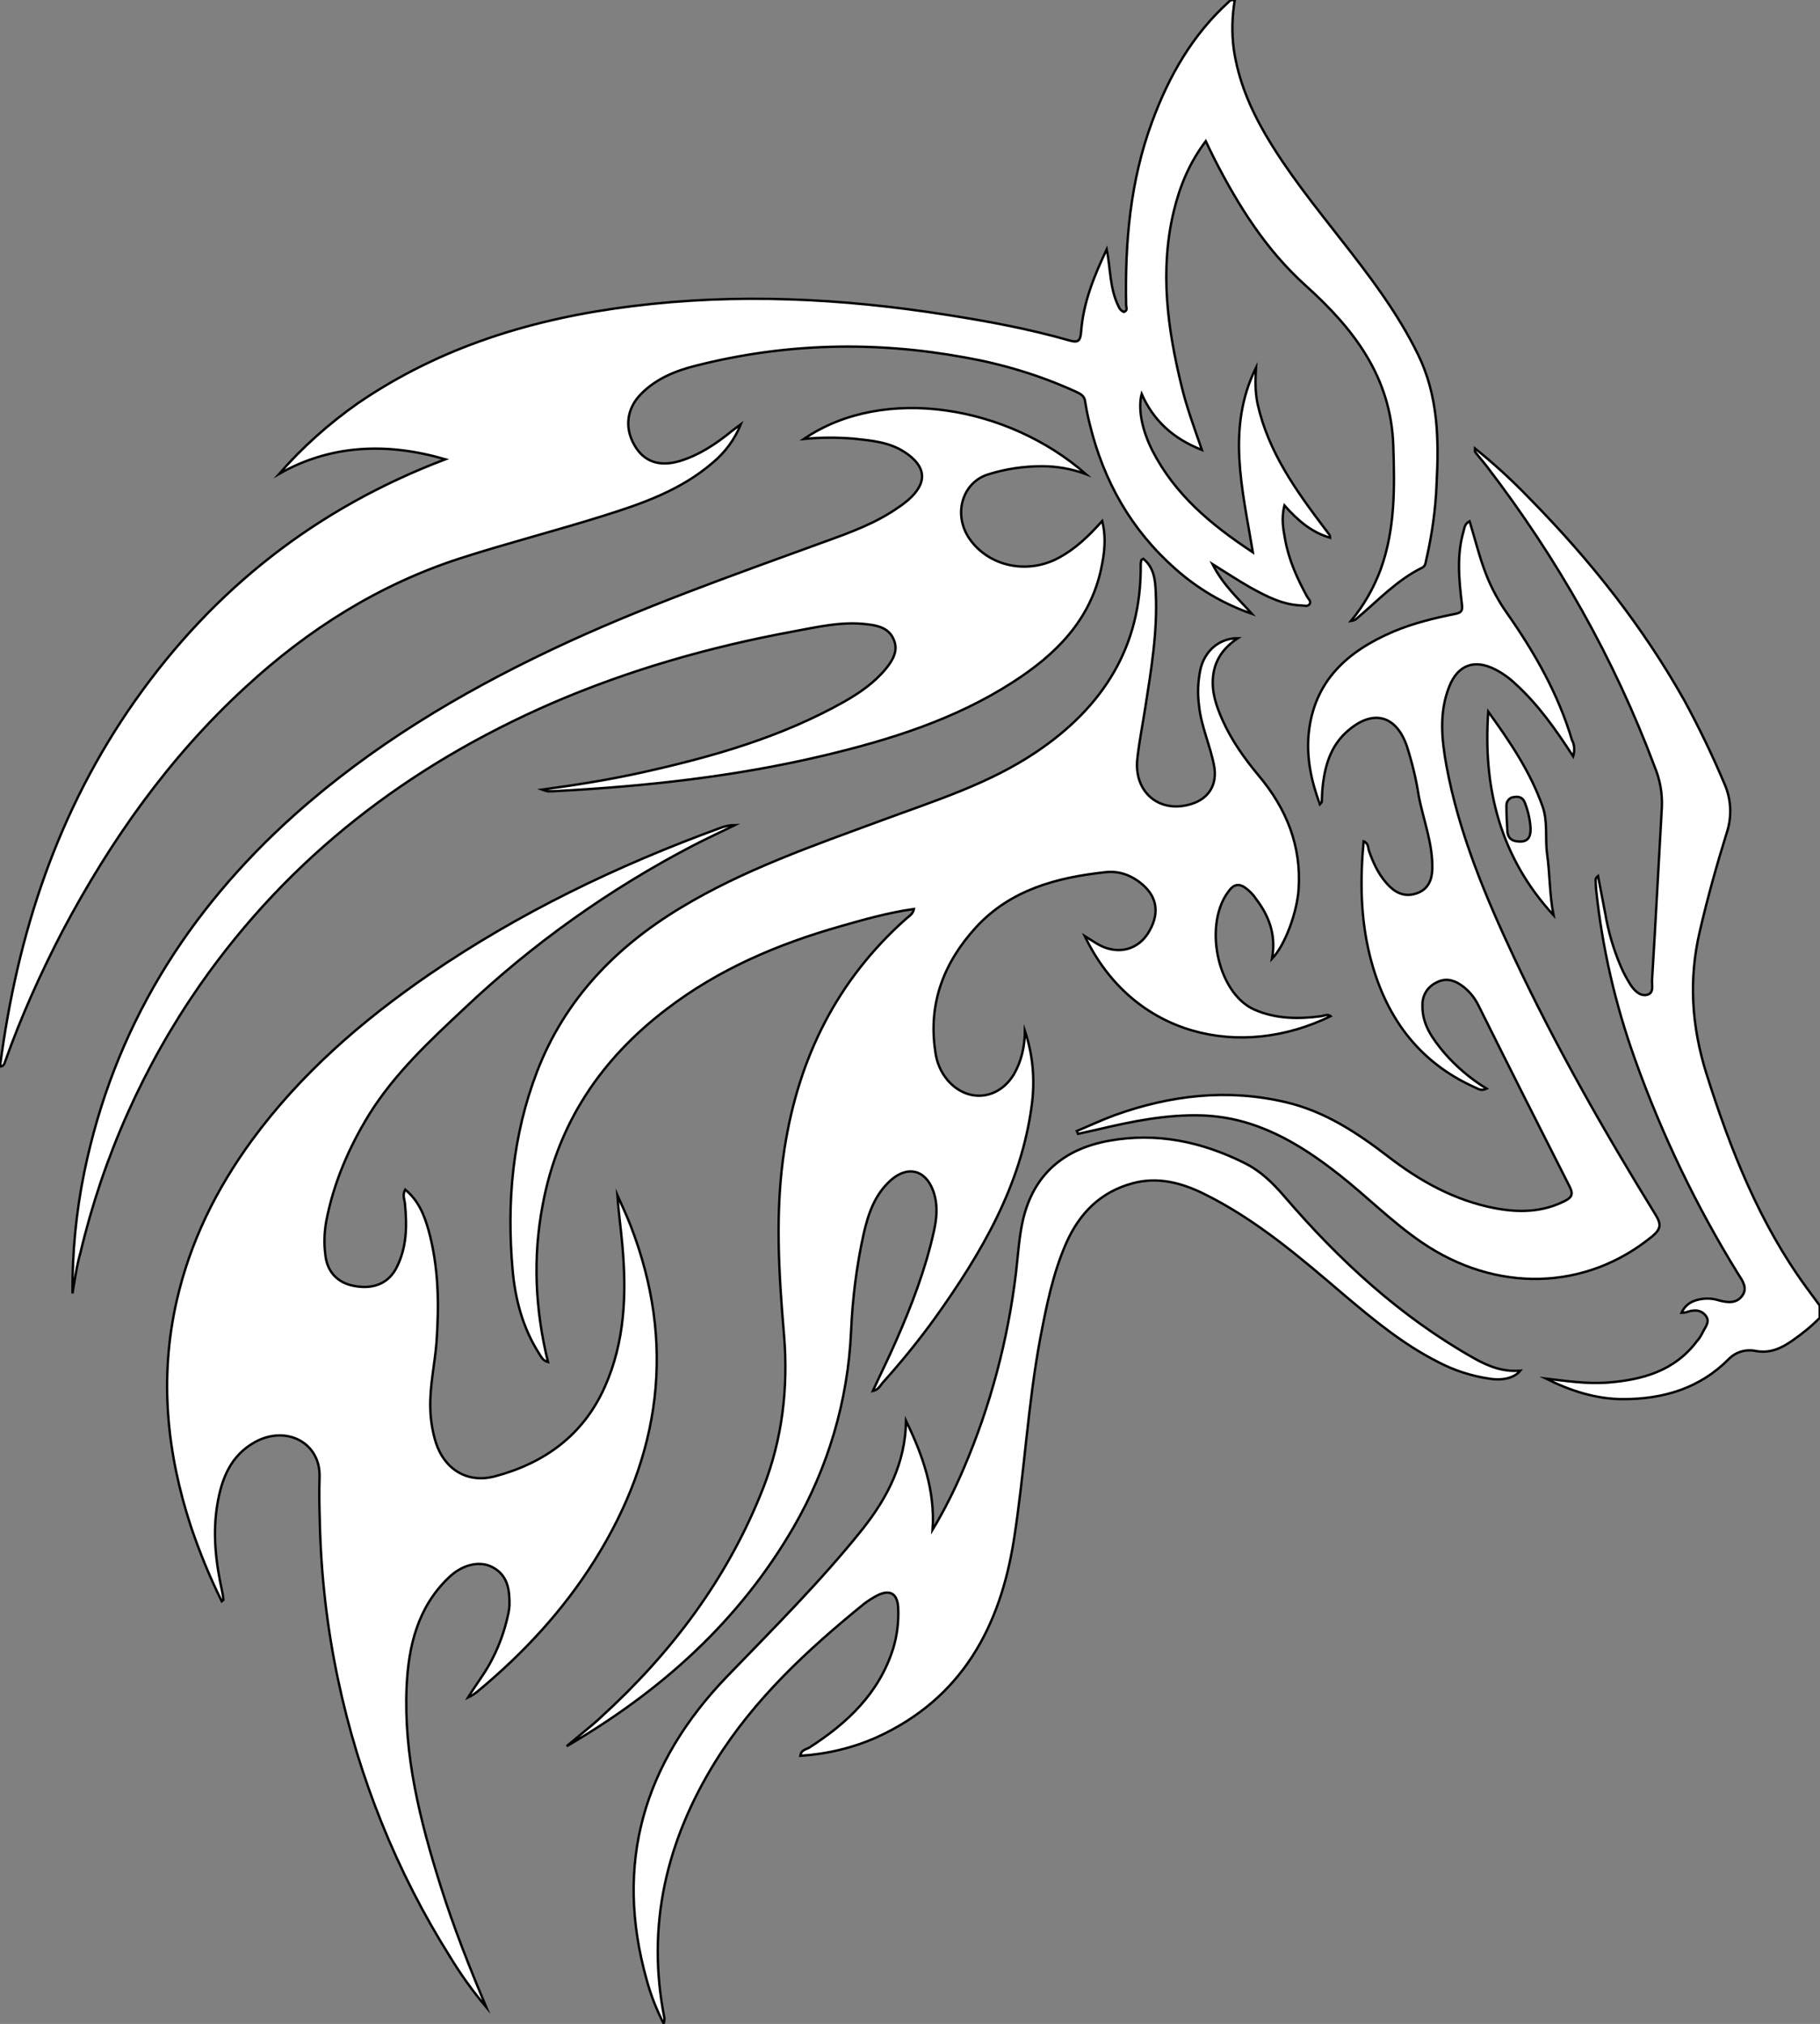 <?xml version="1.0" encoding="utf-8"?>
<!-- Generator: Adobe Illustrator 24.1.0, SVG Export Plug-In . SVG Version: 6.00 Build 0)  -->
<svg version="1.1" id="图层_1" xmlns="http://www.w3.org/2000/svg" xmlns:xlink="http://www.w3.org/1999/xlink" x="0px" y="0px"
	 viewBox="0 0 760.9 846.1" style="enable-background:new 0 0 760.9 846.1;" xml:space="preserve">
<rect x="0" y="0" width="760.9" height="846.1" fill="#808080" stroke="none"/>
<style type="text/css">
	.st0{fill:#FFFFFF;stroke:#000000;stroke-miterlimit:10;}
</style>
<path id="XDAA6B7M2Gra6OT11" class="st0" d="M760.9,550.8c-3.6,3.7-7.6,6.9-11.8,9.8c-4.5,3.1-9.1,5.2-14.9,4.2
	c-4.2-0.9-8.5,0.3-11.5,3.4c-12.1,12.2-27.3,16.7-44,16.7c-11.5,0-22.2-3.5-32.4-8.6c8.5,1,16.9,2.3,25.5,1.7
	c14.7-1.1,28.3-4.8,37.7-17.4c0.9-1,1.6-2.1,2.2-3.3c1-2.3,3.5-4.7,1.4-7.3c-2.1-2.7-5.2-2.5-8.2-1.4c-0.6,0.1-1.2,0.2-1.9,0.2
	c1.9-4,5.1-5.3,8.7-5.8c2.3-0.3,4.7-0.1,6.9,0.6c3.4,0.9,7.2,1.5,9.7-1.8s0.2-6.4-1.6-9.2c-17.5-28.3-32-58.5-43.2-89.9
	c-8.2-22.9-13.7-46.7-16.2-70.9c-0.1-1.3-0.2-2.7-0.2-4c0-0.5,0.2-1,1-1.6c1,5.2,2,10.4,3,15.6c1.3,7.7,3.5,15.2,6.6,22.4
	c1.1,2.6,2.5,5.1,4,7.5c1.6,2.4,3.9,4.8,6.8,4.2c3.2-0.7,2-4.2,2.2-6.4c1.5-24.1,2.7-48.2,4.1-72.3c0.2-5.7-0.8-11.3-3-16.6
	c-17-45.4-40.7-87.1-70.1-125.5c-1.6-2.1-3.4-4.1-5-6.2c-0.1-0.2,0-0.6,0-1.4c8.1,6.5,15.7,13.5,22.9,21
	c25.1,25.5,47.2,53.3,64.8,84.7c6,11.1,11.5,22.5,16.4,34.1c3,6.6,3.4,14,1.1,20.9c-4.2,13.5-8,27.1-11.2,40.9
	c-4.8,20.3-3.5,40,2.8,60c10,31.6,22,62.1,41.7,89.1l5.6,7.6V550.8z"/>
<path id="XF9D886M2Gra2OT15" class="st0" d="M462.7,104.2c1.6,8,1.2,16.3,4.9,23.8c0.4,1.1,1.2,2,2.3,2.4c1.7-0.6,0.9-1.9,0.9-2.9
	c-0.5-26.2,1.7-51.9,10.9-76.7c7-19,16.8-36.2,32-50c0.6-0.8,1.6-1,2.5-0.6c-1.1,6.7-1.3,13.5-0.4,20.3c1.9,13,6.8,24.6,13.3,35.8
	c9,15.4,20.2,29.3,31.2,43.4c12,15.3,23.9,30.8,32.5,48.4c8.5,17.3,8.8,35.7,7.8,54.2c-0.4,10.6-1.9,21.2-4.3,31.6
	c-0.3,1.3-0.3,2.7-1.7,3.4c-10.8,5.3-18.8,14.1-27.9,21.7c-0.6,0.3-1.2,0.5-1.9,0.6c5.3-6.4,9.5-13.7,12.4-21.5
	c6.1-16.8,5.9-34.2,5.3-51.8c-0.9-28.7-16.6-48.9-36.5-66.8c-16.6-14.9-28.1-33.2-38.1-52.7c-1.2-2.3-2.3-4.7-3.8-7.8
	c-7,9.3-10.9,19-13.4,29.4c-5.9,24.7-2.6,49,3.3,73.1c2.1,8.7,5.2,17.1,8.5,26.6c-12.1-4.8-20.2-12.2-25.2-23.4
	c-1.6,6.2,0.1,15.1,4.6,23.9c9.3,18,24.1,30.6,41.9,42.3c-4.4-26.5-11.1-52.1,1.3-77.2c-0.3,5.1-0.4,10.2,0.7,15.3
	c4.5,20,16,36,28,51.9c0.7,0.9,1.4,1.8,2.1,2.8c0.1,0.4,0.2,0.8,0.2,1.1c-7.8-2.3-13.4-7.1-19.1-13.5c-1.4,5.4-0.5,9.9,0.3,14.3
	c1.5,8.4,5,16.2,9.1,23.7c0.5,1,1.8,1.9,1.2,3.1c-0.8,1.4-2.4,0.7-3.6,0.7c-7.9-0.3-14.7-3.9-21.4-7.6c-4.9-2.8-9.6-5.9-15.7-9.7
	c4.5,8.9,10.9,14.5,16.5,20.8c-11.8-4.1-22.7-10.5-32-18.8c-18.5-16.3-30-36.7-35.8-60.5c-0.8-3.1-1.4-6.2-1.9-9.3
	c-0.3-2.7-2.1-3.4-4.2-4.4c-14.7-6.7-30.3-11.4-46.2-14.2c-37.7-6.9-75.2-6-112.5,3.5c-8.4,2.1-16.5,5.4-22.8,11.8
	c-6,6.1-7,14.1-2.7,21.5c3.9,6.8,10.4,9.1,19,6.5c8.2-2.5,15.3-7.3,21.9-12.7c0.7-0.6,1.5-1.1,3.5-2.6c-2.5,6.2-6.5,11.7-11.7,16
	c-13.3,11.5-29.6,17.2-46,22.3c-19.7,6.2-39.7,11.3-59.3,17.6c-34.1,11-63.8,29.7-90.1,54c-31.8,29.2-56.3,63.9-76.4,101.8
	C17,406.8,8.8,425,2.1,443.9c-0.3,0.7-0.3,1.7-2.1,2c7.2-55.6,24.2-107.3,56.7-153.3C89.4,246.3,132,212.6,186.2,192
	c-12.5-3.6-24.1-5.1-36-4.2c-11.8,0.9-23.2,4.4-33.5,10.3c9.7-11.1,20.8-21,32.9-29.5c34.6-23.7,73.5-35.5,114.7-40.6
	c44-5.5,87.7-3.3,131.4,3.6c17.3,2.7,34.5,5.9,51.3,10.7c3.7,1.1,4.7,0.3,5-3.7C452.9,126.4,457.5,115.2,462.7,104.2z"/>
<path id="XFF9900M2Gra8C03_1_" class="st0" d="M428.5,431c3.4,10.1,4.3,20.8,2.8,31.4c-4.5,33.4-21,61.4-40.1,88.2
	c-6.9,9.6-14.4,18.8-22.3,27.6c-1,1.2-1.7,2.8-4,3.3c3.3-7.2,6.7-14,9.7-20.9c6.5-14.8,12.3-29.9,15.8-45.7
	c1.3-5.7,1.8-11.5-0.3-17.2c-3.3-8.8-10.7-10.5-17.7-4.3c-6.7,6-9.4,14-11.3,22.3c-3,13.5-4.7,27.2-5.3,41.1
	c-1.3,28.7-9.6,56.7-24,81.6c-22.9,39.5-55.7,68.8-94.9,91.6c2.4-2,4.8-4,7.2-6s4.9-4,7.2-6.2c29.6-27,53.1-58.2,67.8-95.8
	c8-20.6,10.5-41.8,8.7-63.7c-2.2-26-3.9-52.1,0.2-78.2c5.9-37.9,21.9-70.3,50.8-96c1.2-1.1,2.8-1.8,3.3-4.1
	c-10.7,1.5-20.9,4.4-31,7.3c-26,7.4-50.6,17.9-72.2,34.4c-27.4,20.8-45.6,47.6-52,81.9c-4.2,22-3.2,43.7,2.2,65.8
	c-2.2-0.6-2.9-2.3-3.8-3.7c-6.8-10.7-9.9-22.6-11-34.9c-2.5-28.4,0-56.2,10.3-83c11.6-30,32.7-51.8,59.8-68.2
	c26.4-16,55.4-26,84.1-36.6c22.1-8.2,44.8-15.2,64.7-28.6c27.8-18.7,44.1-43.9,43.7-78.4c0-0.7,0.1-1.3,0.3-1.9
	c0-0.1,0.2-0.2,0.8-0.5c4.5,3.7,5,8.9,5.2,14.1c0.8,16.3-1.9,32.2-4.4,48.2c-1.1,7.1-2.5,14.1-3.3,21.2c-1.6,14.1,9.3,23.2,22.6,19
	c7.4-2.3,10.9-8.2,9.5-15.9c-1.6-8.5-5.4-16.5-6.3-25.1c-0.7-5.1-0.5-10.3,0.6-15.4c1.8-7.6,7.8-12.9,15.6-12.9
	c-6,4-9.5,9-10.3,15.6s1.2,12.5,3.8,18.4c3.8,8.6,9.2,16.2,15.2,23.4c11.6,13.8,18,29.4,16.7,47.8c-0.7,9.5-5.6,23.1-11.1,28.8
	c1.8-9.9-1.2-17.8-6.6-24.9c-1.3-2-2.9-3.6-4.9-5c-2.3-1.5-4.3-1.2-6.1,1c-11.4,13.7-5.5,43.3,10.3,50.2c8.9,3.9,18.5,4,28,2.7
	c1.2-0.2,2.5-1,3.8,0c-37.3,18.3-82.5,8.9-102.8-33.5c3.6,2.2,6.4,4.4,10,5.3c7,1.9,13.6-1,17.2-7.7c4-7.2,3-13.8-2.8-18.9
	c-4.5-4-9.8-6-15.6-5.4c-20.4,2.2-39.8,7.3-54.3,23.1c-13.3,14.6-20,31.6-17,51.7c0.5,4.5,2.3,8.8,5.2,12.2
	c8.2,9.5,21.1,8.4,27.7-2.5C427.1,443.5,428.4,437.5,428.5,431z"/>
<path id="XFF9900M2Gra8C03" class="st0" d="M169.4,497.3c5.6,4.6,8,10.7,9.8,17.1c4.2,15.3,4.4,30.9,3.3,46.6
	c-0.7,9.3-2.9,18.4-2.6,27.8c0.1,4.8,0.9,9.6,2.3,14.2c3.6,11.2,13.1,17.2,24.6,14.2c20.8-5.5,37-17.2,46-37.3
	c8.5-19,9.2-39,7.4-59.3c-0.6-6.9-1.6-13.8-2.1-21c1.9,4.3,3.9,8.5,5.6,12.9c19,49.2,12.6,95.7-15.1,139.8
	c-13.1,20.9-29.7,38.8-48.7,54.6c-1.3,1.1-2.7,2-4.2,2.7c2.7-4.5,5.9-8.6,8.5-13.1c4-6.9,6.8-14.5,8.4-22.3c0.2-1,0.3-2,0.4-3
	c0.1-6.5-0.6-12.8-7.4-16.2c-5.4-2.7-12.6-0.8-18.1,4.6C174.6,672,170.8,688.1,170,705c-1.3,28.9,5.7,56.5,14.3,83.7
	c5.4,17.1,12,33.8,19,50.4c-5.6-6.6-10.6-13.6-15.1-21c-22.4-35.6-38.2-74.9-46.9-116.1c-4.6-21.7-7.1-43.7-7.6-65.9
	c-0.2-6.3-0.3-12.6-0.1-18.9c0.3-14.1-13.9-21.5-26.9-14.4c-10.2,5.6-14,15.2-15.8,25.9c-2.1,12.3-0.7,24.5,2,36.7
	c0.2,1.1,0.4,2.2,0.5,3.4c0,0.1-0.2,0.2-0.7,0.6c-5-10.1-9.3-20.6-12.9-31.3c-10.1-30.8-13.2-62.1-6-94c5.6-24.8,16.6-47,31.5-67.4
	c20.3-27.7,45.9-49.9,74.1-69.3c37.8-25.9,78.6-45.5,121.5-61.2c2-0.8,4.2-1.3,6.4-1.3c-5.9,2.9-11.8,5.6-17.6,8.6
	c-34.9,18.2-67.1,41.1-95.7,68.2c-14.4,13.5-29,27.1-39.6,44.1c-8.5,13.8-14.9,28.6-18,44.7c-0.8,4.6-1,9.3-0.4,13.9
	c0.7,7.3,5.2,12,12.2,13.2c8.1,1.5,14.4-1.2,17.7-7.9c4.2-8.4,4.3-17.3,3.4-26.4C169.2,501.6,168.1,499.7,169.4,497.3z"/>
<path id="XFF9900M1Color3_1_" class="st0" d="M30.3,540.7c-0.1-17,1.5-33.9,4.9-50.5c12.3-60,42.8-109.2,88.1-149.7
	c32.1-28.6,68.5-50.5,107.3-68.9c36.9-17.5,75.4-31,113.8-45c10.8-3.9,21.7-7.8,31.2-14.5c1.4-0.9,2.7-1.9,4-3
	c8.3-7.2,7.8-14.1-1.4-20.1c-6.4-4.2-13.7-4.8-21-5.6c-7-0.6-14.1-0.6-21.1,0.1c33.4-22.8,85.3-13.9,117.9,14.7
	c-5.9-2.2-12.1-3.3-18.4-3.3c-7.5,0-15,1.1-22.1,3.3c-11.2,3.2-15.2,16.8-8.2,27c8.1,11.7,24.4,15.1,37.5,7.9
	c6.8-3.7,12.3-8.9,18-15.3c1.8,7.3,0.9,13.6-0.4,19.8c-4.6,21.8-19.1,36.1-37,47.6c-24.2,15.6-51.4,24.1-79.2,30.7
	c-36.7,8.7-74.1,12.8-111.7,14.8c-1.2,0.1-2.3,0.1-3.5,0.1c-0.8-0.2-1.6-0.4-2.4-0.7c14.8-2,28.4-4.2,41.9-7.2
	c29.3-6.5,58.1-14.7,84.5-29.6c6.5-3.7,12.7-8,17.5-13.9c2.8-3.5,5.1-7.4,3.2-11.9c-1.9-4.8-6.4-6-11-6.5
	c-10.8-1.4-21.2,1.2-31.7,3.1c-34.5,6.4-68.1,16-100.3,29.9c-59.7,26-109.6,64.1-147.1,117.8c-23.6,33.9-40.5,71.9-50,112
	C32,529.3,31.3,535,30.3,540.7z"/>
<path id="XFF9900M1Color3" class="st0" d="M657.7,316.2c-7.3-11.3-14.6-21.6-24-30.2c-2.5-2.4-5.4-4.5-8.5-6.1
	c-8.7-4.5-15.7-2-19.3,7.1c-4.3,10.8-3.2,21.9-1.2,33c5.2,28.2,16.2,54.5,28.3,80.3c17.4,37.1,37.7,72.7,59.2,107.6
	c2.4,3.9,2.2,5.9-1.4,8.9c-27.9,22.9-65.4,23.8-96.5,2.5c-12.3-8.4-22.7-19-34.4-28.2c-16.9-13.3-34.9-24-57.2-24.8
	c-15-0.5-29.5,2.5-43.9,5.9c-2.7,0.6-5.4,1.2-8.1,1.8l-0.5-1.2c5.3-2.2,10.4-4.6,15.8-6.6c23.4-8.4,47.2-11.2,71.7-5.4
	c16.1,3.8,29.5,12.6,42.4,22.5c13.4,10.4,28.1,18.6,45,21.8c10,1.9,19.9,1.7,29.2-3.1c2.8-1.4,3.5-2.8,2-5.8
	c-12.9-25.4-25.7-50.8-38.4-76.3c-1.7-3.3-4.1-6.1-7.2-8.2c-3.2-2.2-6.7-2.9-10.3-0.9c-3.5,1.7-5.8,5.3-5.7,9.2
	c-0.3,8.2,4.2,14.2,9,20c5.1,5.9,11.1,11,17.8,15.1c-2.2,1.1-3.4,0.1-4.6-0.4c-24.3-10.8-38.1-30.3-44.3-55.6
	c-3.8-15.5-4-31.3-2.5-47.4c2.1,0.8,1.8,2.8,2.3,4.2c2,5.6,4.5,10.8,8.8,14.9c3.3,3.1,7.1,4.2,11.5,2.5s6-5.5,6.1-10
	c0.3-10.7-3.8-20.6-5.7-30.8c-1.1-7.1-2.8-14-5-20.8c-4.4-12.5-13.8-15.2-24-6.7c-8.1,6.6-10.5,15.9-11.3,25.8
	c-0.1,1.5-0.1,3-0.2,4.5c0,0.1-0.2,0.2-0.8,0.9c-3.6-9.7-5.6-19.3-4.7-29.3c2.2-22.3,16.3-34.7,35.5-42.9c8.3-3.5,17-5.6,25.9-7.4
	c2.5-0.5,3-1.3,2.7-3.9c-1.2-10.2-2.3-20.5,0.7-30.7c0.4-1.4,0.4-3,2.5-4.1c2.3,7.5,4.1,15,6.9,22.2c2.3,5.9,5.3,11.4,9,16.6
	c11.4,16.3,21.2,33.5,26.9,52.7C658.3,311.3,658.4,313.8,657.7,316.2z"/>
<path id="XFFCC33M2Gra6Co2" class="st0" d="M378.8,594c7,14.4,12.2,29.1,11.1,45.5c5-8.3,9.4-17.1,13.2-26.1
	c11-25.8,18.2-53,21.6-80.8c0.9-7.6,1.3-15.3,3-22.7c4.5-19.1,17.2-29.6,35.9-33c19.9-3.6,38.7,0.3,56.7,9.3
	c6.7,3.3,11.8,8.3,16.7,14c22.9,26.7,48.5,50.3,79.4,67.7c5.9,3.3,12,5.7,19.2,5.1c-2.3,2.9-7,4.2-12.5,3.4
	c-7.8-1.1-15.3-3.5-22.2-7.2c-14.4-7.3-26.7-17.5-38.9-27.8c-18.4-15.7-36.7-31.5-58.6-42.3c-9.5-4.7-19.5-7.3-30-4.4
	c-13.3,3.6-22.1,12.5-27.6,24.9c-5.6,12.7-8.3,26.3-10.9,39.9c-5.2,27.8-6.6,56.2-11,84.1c-5.7,36.4-21.7,66.3-57,82.5
	c-10.2,4.6-21.2,7.2-32.3,7.9c0.4-2.6,2.4-2.6,3.7-3.4c15.9-10.2,29.2-22.7,35.1-41.4c1.7-5.6,2.4-11.4,2.1-17.3
	c-0.4-5.8-3.5-7.6-8.8-4.9c-1.9,1-3.8,2.2-5.5,3.5c-23.6,19.2-45.8,39.7-62.1,65.9c-20.5,33.1-29,68.7-21.3,107.4
	c0,0.7-0.1,1.5-0.3,2.2c-3-5.8-5.4-11.9-7.1-18.2c-13.8-48.9-1.2-90.9,33.6-127c19.4-20.1,39.3-39.9,56.8-61.8
	C371.1,625.9,378.5,611.6,378.8,594z"/>
<path id="XBD54E0M2Gra6OT1" class="st0" d="M622.2,297.5c9,12.5,17.6,25.1,22.7,39.6c2.3,6.4,1,13.2,1.9,19.8
	c1.2,8.5,1,17.2,2.7,25.7C627.4,358.6,619.9,329.7,622.2,297.5z M639.9,346.4c-0.2-3.6-1-7.2-2.3-10.6c-0.8-2.3-2.4-3-4.6-2.6
	c-1.9,0.1-3.3,1.8-3.2,3.7c0,0,0,0.1,0,0.1c0,3.5,0.2,6.9,0.4,10.4c0.2,3.7,2.8,4.5,5.9,4.4C639.4,351.5,639.9,349.1,639.9,346.4z"
	/>
</svg>
